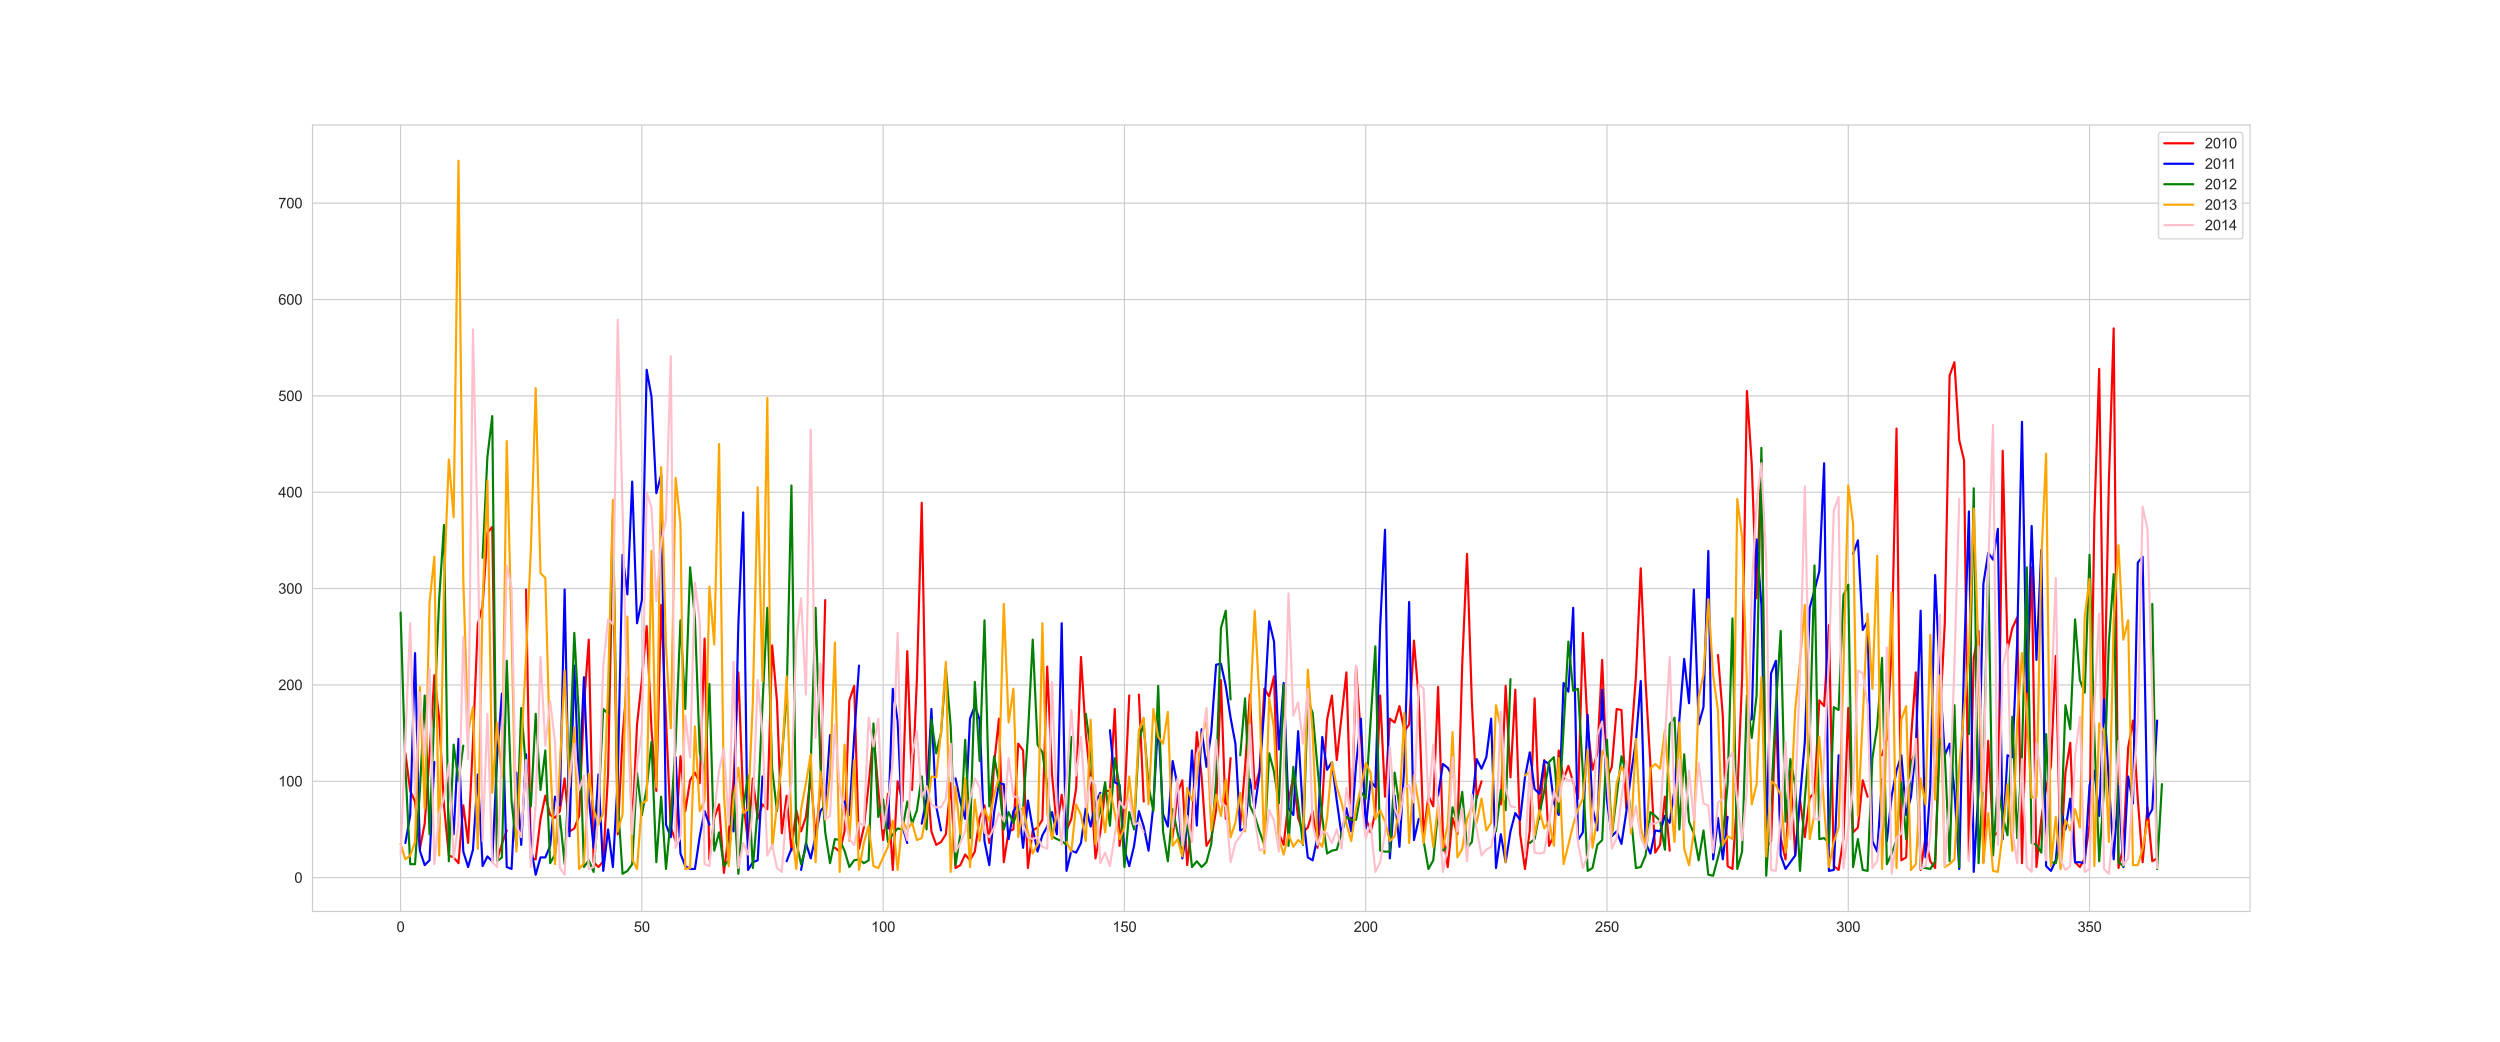 <?xml version="1.0" encoding="utf-8" standalone="no"?>
<!DOCTYPE svg PUBLIC "-//W3C//DTD SVG 1.1//EN"
        "http://www.w3.org/Graphics/SVG/1.1/DTD/svg11.dtd">
<svg xmlns:xlink="http://www.w3.org/1999/xlink" width="1728pt" height="720pt" viewBox="0 0 1728 720"
     xmlns="http://www.w3.org/2000/svg" version="1.1">
    <defs>
        <style type="text/css">*{stroke-linejoin: round; stroke-linecap: butt}</style>
    </defs>
    <g id="figure_1">
        <g id="patch_1">
            <path d="M 0 720
L 1728 720 
L 1728 0 
L 0 0 
z
" style="fill: #ffffff"/>
        </g>
        <g id="axes_1">
            <g id="patch_2">
                <path d="M 216 630
L 1555.2 630 
L 1555.2 86.4 
L 216 86.4 
z
" style="fill: #ffffff"/>
            </g>
            <g id="matplotlib.axis_1">
                <g id="xtick_1">
                    <g id="line2d_1">
                        <path d="M 276.873 630
L 276.873 86.4 
" clip-path="url(#p35952cda14)" style="fill: none; stroke: #cccccc; stroke-width: 0.8; stroke-linecap: round"/>
                    </g>
                    <g id="text_1">
                        <!-- 0 -->
                        <g style="fill: #262626" transform="translate(274.092 644.158)scale(0.1 -0.1)">
                            <defs>
                                <path id="ArialMT-30" d="M 266 2259
Q 266 3072 433 3567 
Q 600 4063 929 4331 
Q 1259 4600 1759 4600 
Q 2128 4600 2406 4451 
Q 2684 4303 2865 4023 
Q 3047 3744 3150 3342 
Q 3253 2941 3253 2259 
Q 3253 1453 3087 958 
Q 2922 463 2592 192 
Q 2263 -78 1759 -78 
Q 1097 -78 719 397 
Q 266 969 266 2259 
z
M 844 2259 
Q 844 1131 1108 757 
Q 1372 384 1759 384 
Q 2147 384 2411 759 
Q 2675 1134 2675 2259 
Q 2675 3391 2411 3762 
Q 2147 4134 1753 4134 
Q 1366 4134 1134 3806 
Q 844 3388 844 2259 
z
" transform="scale(0.016)"/>
                            </defs>
                            <use xlink:href="#ArialMT-30"/>
                        </g>
                    </g>
                </g>
                <g id="xtick_2">
                    <g id="line2d_2">
                        <path d="M 443.647 630
L 443.647 86.4 
" clip-path="url(#p35952cda14)" style="fill: none; stroke: #cccccc; stroke-width: 0.8; stroke-linecap: round"/>
                    </g>
                    <g id="text_2">
                        <!-- 50 -->
                        <g style="fill: #262626" transform="translate(438.086 644.158)scale(0.1 -0.1)">
                            <defs>
                                <path id="ArialMT-35" d="M 266 1200
L 856 1250 
Q 922 819 1161 601 
Q 1400 384 1738 384 
Q 2144 384 2425 690 
Q 2706 997 2706 1503 
Q 2706 1984 2436 2262 
Q 2166 2541 1728 2541 
Q 1456 2541 1237 2417 
Q 1019 2294 894 2097 
L 366 2166 
L 809 4519 
L 3088 4519 
L 3088 3981 
L 1259 3981 
L 1013 2750 
Q 1425 3038 1878 3038 
Q 2478 3038 2890 2622 
Q 3303 2206 3303 1553 
Q 3303 931 2941 478 
Q 2500 -78 1738 -78 
Q 1113 -78 717 272 
Q 322 622 266 1200 
z
" transform="scale(0.016)"/>
                            </defs>
                            <use xlink:href="#ArialMT-35"/>
                            <use xlink:href="#ArialMT-30" x="55.615"/>
                        </g>
                    </g>
                </g>
                <g id="xtick_3">
                    <g id="line2d_3">
                        <path d="M 610.422 630
L 610.422 86.4 
" clip-path="url(#p35952cda14)" style="fill: none; stroke: #cccccc; stroke-width: 0.8; stroke-linecap: round"/>
                    </g>
                    <g id="text_3">
                        <!-- 100 -->
                        <g style="fill: #262626" transform="translate(602.081 644.158)scale(0.1 -0.1)">
                            <defs>
                                <path id="ArialMT-31" d="M 2384 0
L 1822 0 
L 1822 3584 
Q 1619 3391 1289 3197 
Q 959 3003 697 2906 
L 697 3450 
Q 1169 3672 1522 3987 
Q 1875 4303 2022 4600 
L 2384 4600 
L 2384 0 
z
" transform="scale(0.016)"/>
                            </defs>
                            <use xlink:href="#ArialMT-31"/>
                            <use xlink:href="#ArialMT-30" x="55.615"/>
                            <use xlink:href="#ArialMT-30" x="111.23"/>
                        </g>
                    </g>
                </g>
                <g id="xtick_4">
                    <g id="line2d_4">
                        <path d="M 777.197 630
L 777.197 86.4 
" clip-path="url(#p35952cda14)" style="fill: none; stroke: #cccccc; stroke-width: 0.8; stroke-linecap: round"/>
                    </g>
                    <g id="text_4">
                        <!-- 150 -->
                        <g style="fill: #262626" transform="translate(768.855 644.158)scale(0.1 -0.1)">
                            <use xlink:href="#ArialMT-31"/>
                            <use xlink:href="#ArialMT-35" x="55.615"/>
                            <use xlink:href="#ArialMT-30" x="111.23"/>
                        </g>
                    </g>
                </g>
                <g id="xtick_5">
                    <g id="line2d_5">
                        <path d="M 943.971 630
L 943.971 86.4 
" clip-path="url(#p35952cda14)" style="fill: none; stroke: #cccccc; stroke-width: 0.8; stroke-linecap: round"/>
                    </g>
                    <g id="text_5">
                        <!-- 200 -->
                        <g style="fill: #262626" transform="translate(935.63 644.158)scale(0.1 -0.1)">
                            <defs>
                                <path id="ArialMT-32" d="M 3222 541
L 3222 0 
L 194 0 
Q 188 203 259 391 
Q 375 700 629 1000 
Q 884 1300 1366 1694 
Q 2113 2306 2375 2664 
Q 2638 3022 2638 3341 
Q 2638 3675 2398 3904 
Q 2159 4134 1775 4134 
Q 1369 4134 1125 3890 
Q 881 3647 878 3216 
L 300 3275 
Q 359 3922 746 4261 
Q 1134 4600 1788 4600 
Q 2447 4600 2831 4234 
Q 3216 3869 3216 3328 
Q 3216 3053 3103 2787 
Q 2991 2522 2730 2228 
Q 2469 1934 1863 1422 
Q 1356 997 1212 845 
Q 1069 694 975 541 
L 3222 541 
z
" transform="scale(0.016)"/>
                            </defs>
                            <use xlink:href="#ArialMT-32"/>
                            <use xlink:href="#ArialMT-30" x="55.615"/>
                            <use xlink:href="#ArialMT-30" x="111.23"/>
                        </g>
                    </g>
                </g>
                <g id="xtick_6">
                    <g id="line2d_6">
                        <path d="M 1110.746 630
L 1110.746 86.4 
" clip-path="url(#p35952cda14)" style="fill: none; stroke: #cccccc; stroke-width: 0.8; stroke-linecap: round"/>
                    </g>
                    <g id="text_6">
                        <!-- 250 -->
                        <g style="fill: #262626" transform="translate(1102.404 644.158)scale(0.1 -0.1)">
                            <use xlink:href="#ArialMT-32"/>
                            <use xlink:href="#ArialMT-35" x="55.615"/>
                            <use xlink:href="#ArialMT-30" x="111.23"/>
                        </g>
                    </g>
                </g>
                <g id="xtick_7">
                    <g id="line2d_7">
                        <path d="M 1277.52 630
L 1277.52 86.4 
" clip-path="url(#p35952cda14)" style="fill: none; stroke: #cccccc; stroke-width: 0.8; stroke-linecap: round"/>
                    </g>
                    <g id="text_7">
                        <!-- 300 -->
                        <g style="fill: #262626" transform="translate(1269.179 644.158)scale(0.1 -0.1)">
                            <defs>
                                <path id="ArialMT-33" d="M 269 1209
L 831 1284 
Q 928 806 1161 595 
Q 1394 384 1728 384 
Q 2125 384 2398 659 
Q 2672 934 2672 1341 
Q 2672 1728 2419 1979 
Q 2166 2231 1775 2231 
Q 1616 2231 1378 2169 
L 1441 2663 
Q 1497 2656 1531 2656 
Q 1891 2656 2178 2843 
Q 2466 3031 2466 3422 
Q 2466 3731 2256 3934 
Q 2047 4138 1716 4138 
Q 1388 4138 1169 3931 
Q 950 3725 888 3313 
L 325 3413 
Q 428 3978 793 4289 
Q 1159 4600 1703 4600 
Q 2078 4600 2393 4439 
Q 2709 4278 2876 4000 
Q 3044 3722 3044 3409 
Q 3044 3113 2884 2869 
Q 2725 2625 2413 2481 
Q 2819 2388 3044 2092 
Q 3269 1797 3269 1353 
Q 3269 753 2831 336 
Q 2394 -81 1725 -81 
Q 1122 -81 723 278 
Q 325 638 269 1209 
z
" transform="scale(0.016)"/>
                            </defs>
                            <use xlink:href="#ArialMT-33"/>
                            <use xlink:href="#ArialMT-30" x="55.615"/>
                            <use xlink:href="#ArialMT-30" x="111.23"/>
                        </g>
                    </g>
                </g>
                <g id="xtick_8">
                    <g id="line2d_8">
                        <path d="M 1444.295 630
L 1444.295 86.4 
" clip-path="url(#p35952cda14)" style="fill: none; stroke: #cccccc; stroke-width: 0.8; stroke-linecap: round"/>
                    </g>
                    <g id="text_8">
                        <!-- 350 -->
                        <g style="fill: #262626" transform="translate(1435.953 644.158)scale(0.1 -0.1)">
                            <use xlink:href="#ArialMT-33"/>
                            <use xlink:href="#ArialMT-35" x="55.615"/>
                            <use xlink:href="#ArialMT-30" x="111.23"/>
                        </g>
                    </g>
                </g>
            </g>
            <g id="matplotlib.axis_2">
                <g id="ytick_1">
                    <g id="line2d_9">
                        <path d="M 216 606.623
L 1555.2 606.623 
" clip-path="url(#p35952cda14)" style="fill: none; stroke: #cccccc; stroke-width: 0.8; stroke-linecap: round"/>
                    </g>
                    <g id="text_9">
                        <!-- 0 -->
                        <g style="fill: #262626" transform="translate(203.439 610.202)scale(0.1 -0.1)">
                            <use xlink:href="#ArialMT-30"/>
                        </g>
                    </g>
                </g>
                <g id="ytick_2">
                    <g id="line2d_10">
                        <path d="M 216 540.022
L 1555.2 540.022 
" clip-path="url(#p35952cda14)" style="fill: none; stroke: #cccccc; stroke-width: 0.8; stroke-linecap: round"/>
                    </g>
                    <g id="text_10">
                        <!-- 100 -->
                        <g style="fill: #262626" transform="translate(192.317 543.601)scale(0.1 -0.1)">
                            <use xlink:href="#ArialMT-31"/>
                            <use xlink:href="#ArialMT-30" x="55.615"/>
                            <use xlink:href="#ArialMT-30" x="111.23"/>
                        </g>
                    </g>
                </g>
                <g id="ytick_3">
                    <g id="line2d_11">
                        <path d="M 216 473.42
L 1555.2 473.42 
" clip-path="url(#p35952cda14)" style="fill: none; stroke: #cccccc; stroke-width: 0.8; stroke-linecap: round"/>
                    </g>
                    <g id="text_11">
                        <!-- 200 -->
                        <g style="fill: #262626" transform="translate(192.317 476.999)scale(0.1 -0.1)">
                            <use xlink:href="#ArialMT-32"/>
                            <use xlink:href="#ArialMT-30" x="55.615"/>
                            <use xlink:href="#ArialMT-30" x="111.23"/>
                        </g>
                    </g>
                </g>
                <g id="ytick_4">
                    <g id="line2d_12">
                        <path d="M 216 406.819
L 1555.2 406.819 
" clip-path="url(#p35952cda14)" style="fill: none; stroke: #cccccc; stroke-width: 0.8; stroke-linecap: round"/>
                    </g>
                    <g id="text_12">
                        <!-- 300 -->
                        <g style="fill: #262626" transform="translate(192.317 410.398)scale(0.1 -0.1)">
                            <use xlink:href="#ArialMT-33"/>
                            <use xlink:href="#ArialMT-30" x="55.615"/>
                            <use xlink:href="#ArialMT-30" x="111.23"/>
                        </g>
                    </g>
                </g>
                <g id="ytick_5">
                    <g id="line2d_13">
                        <path d="M 216 340.218
L 1555.2 340.218 
" clip-path="url(#p35952cda14)" style="fill: none; stroke: #cccccc; stroke-width: 0.8; stroke-linecap: round"/>
                    </g>
                    <g id="text_13">
                        <!-- 400 -->
                        <g style="fill: #262626" transform="translate(192.317 343.797)scale(0.1 -0.1)">
                            <defs>
                                <path id="ArialMT-34" d="M 2069 0
L 2069 1097 
L 81 1097 
L 81 1613 
L 2172 4581 
L 2631 4581 
L 2631 1613 
L 3250 1613 
L 3250 1097 
L 2631 1097 
L 2631 0 
L 2069 0 
z
M 2069 1613 
L 2069 3678 
L 634 1613 
L 2069 1613 
z
" transform="scale(0.016)"/>
                            </defs>
                            <use xlink:href="#ArialMT-34"/>
                            <use xlink:href="#ArialMT-30" x="55.615"/>
                            <use xlink:href="#ArialMT-30" x="111.23"/>
                        </g>
                    </g>
                </g>
                <g id="ytick_6">
                    <g id="line2d_14">
                        <path d="M 216 273.616
L 1555.2 273.616 
" clip-path="url(#p35952cda14)" style="fill: none; stroke: #cccccc; stroke-width: 0.8; stroke-linecap: round"/>
                    </g>
                    <g id="text_14">
                        <!-- 500 -->
                        <g style="fill: #262626" transform="translate(192.317 277.195)scale(0.1 -0.1)">
                            <use xlink:href="#ArialMT-35"/>
                            <use xlink:href="#ArialMT-30" x="55.615"/>
                            <use xlink:href="#ArialMT-30" x="111.23"/>
                        </g>
                    </g>
                </g>
                <g id="ytick_7">
                    <g id="line2d_15">
                        <path d="M 216 207.015
L 1555.2 207.015 
" clip-path="url(#p35952cda14)" style="fill: none; stroke: #cccccc; stroke-width: 0.8; stroke-linecap: round"/>
                    </g>
                    <g id="text_15">
                        <!-- 600 -->
                        <g style="fill: #262626" transform="translate(192.317 210.594)scale(0.1 -0.1)">
                            <defs>
                                <path id="ArialMT-36" d="M 3184 3459
L 2625 3416 
Q 2550 3747 2413 3897 
Q 2184 4138 1850 4138 
Q 1581 4138 1378 3988 
Q 1113 3794 959 3422 
Q 806 3050 800 2363 
Q 1003 2672 1297 2822 
Q 1591 2972 1913 2972 
Q 2475 2972 2870 2558 
Q 3266 2144 3266 1488 
Q 3266 1056 3080 686 
Q 2894 316 2569 119 
Q 2244 -78 1831 -78 
Q 1128 -78 684 439 
Q 241 956 241 2144 
Q 241 3472 731 4075 
Q 1159 4600 1884 4600 
Q 2425 4600 2770 4297 
Q 3116 3994 3184 3459 
z
M 888 1484 
Q 888 1194 1011 928 
Q 1134 663 1356 523 
Q 1578 384 1822 384 
Q 2178 384 2434 671 
Q 2691 959 2691 1453 
Q 2691 1928 2437 2201 
Q 2184 2475 1800 2475 
Q 1419 2475 1153 2201 
Q 888 1928 888 1484 
z
" transform="scale(0.016)"/>
                            </defs>
                            <use xlink:href="#ArialMT-36"/>
                            <use xlink:href="#ArialMT-30" x="55.615"/>
                            <use xlink:href="#ArialMT-30" x="111.23"/>
                        </g>
                    </g>
                </g>
                <g id="ytick_8">
                    <g id="line2d_16">
                        <path d="M 216 140.414
L 1555.2 140.414 
" clip-path="url(#p35952cda14)" style="fill: none; stroke: #cccccc; stroke-width: 0.8; stroke-linecap: round"/>
                    </g>
                    <g id="text_16">
                        <!-- 700 -->
                        <g style="fill: #262626" transform="translate(192.317 143.993)scale(0.1 -0.1)">
                            <defs>
                                <path id="ArialMT-37" d="M 303 3981
L 303 4522 
L 3269 4522 
L 3269 4084 
Q 2831 3619 2401 2847 
Q 1972 2075 1738 1259 
Q 1569 684 1522 0 
L 944 0 
Q 953 541 1156 1306 
Q 1359 2072 1739 2783 
Q 2119 3494 2547 3981 
L 303 3981 
z
" transform="scale(0.016)"/>
                            </defs>
                            <use xlink:href="#ArialMT-37"/>
                            <use xlink:href="#ArialMT-30" x="55.615"/>
                            <use xlink:href="#ArialMT-30" x="111.23"/>
                        </g>
                    </g>
                </g>
            </g>
            <g id="line2d_17">
                <path d="M 280.208 520.707
L 283.544 546.682 
L 286.879 554.008 
L 290.215 586.643 
L 293.55 569.326 
L 296.886 522.039 
L 300.221 466.76 
L 303.557 496.731 
L 306.892 556.672 
L 310.228 591.305 
L 313.563 592.637 
L 316.899 596.633 
L 320.234 556.672 
L 323.57 582.646 
L 326.905 512.715 
L 330.241 431.461 
L 333.576 418.807 
L 336.912 368.19 
L 340.247 364.194 
L 343.583 594.635 
L 346.918 583.312 
L 350.254 573.988 
M 363.596 407.485 
L 366.931 593.303 
L 370.267 593.969 
L 373.602 565.996 
L 376.937 550.012 
L 380.273 563.332 
L 383.608 565.33 
L 386.944 560.668 
L 390.279 538.024 
L 393.615 574.654 
L 396.95 572.656 
L 400.286 563.998 
L 403.621 488.073 
L 406.957 442.118 
L 410.292 595.967 
L 413.628 599.297 
L 416.963 595.301 
L 420.299 534.694 
L 423.634 372.852 
L 426.97 576.652 
L 430.305 509.385 
L 433.641 468.758 
L 436.976 573.322 
L 440.312 500.727 
L 443.647 470.09 
L 446.983 432.793 
L 450.318 504.057 
L 453.654 546.682 
L 456.989 418.141 
L 460.325 497.397 
L 463.66 571.99 
L 466.996 581.314 
L 470.331 522.705 
L 473.667 560.668 
L 477.002 539.356 
L 480.338 534.027 
L 483.673 541.354 
L 487.009 441.452 
L 490.344 593.969 
L 493.68 565.33 
L 497.015 556.006 
L 500.351 603.293 
L 503.686 575.986 
L 507.022 539.356 
L 510.357 464.762 
L 513.693 554.008 
L 517.028 581.98 
L 520.364 538.024 
L 523.699 565.996 
L 527.035 556.006 
L 530.37 559.336 
L 533.706 446.114 
L 537.041 484.743 
L 540.377 575.986 
L 543.712 550.012 
L 547.048 587.975 
L 550.383 560.002 
L 553.719 574.654 
L 557.054 564.664 
L 560.39 536.026 
L 563.725 579.316 
L 567.061 545.35 
L 570.396 414.811 
M 577.067 585.977 
L 580.402 588.641 
L 583.738 574.654 
L 587.073 484.077 
L 590.409 474.086 
L 593.744 586.643 
L 597.08 571.99 
L 600.415 542.02 
L 603.751 506.721 
L 607.086 546.016 
L 610.422 580.648 
L 613.757 548.68 
L 617.093 601.295 
L 620.428 540.022 
L 623.764 554.008 
L 627.099 450.11 
L 630.435 546.016 
L 633.77 469.424 
L 637.106 347.544 
L 640.441 533.361 
L 643.777 574.654 
L 647.112 583.978 
L 650.448 581.98 
L 653.783 576.652 
L 657.119 541.354 
L 660.454 599.963 
L 663.79 597.965 
L 667.125 590.639 
L 670.461 594.635 
L 673.796 588.641 
L 677.132 565.33 
L 680.467 556.672 
L 683.803 582.646 
L 687.138 528.033 
L 690.474 496.731 
L 693.809 595.967 
L 697.145 574.654 
L 700.48 573.322 
L 703.816 514.047 
L 707.151 518.709 
L 710.487 599.963 
L 713.822 573.988 
L 717.158 571.99 
L 720.493 566.662 
L 723.829 460.766 
L 727.164 535.36 
L 730.5 572.656 
L 733.835 549.346 
L 737.171 573.988 
L 740.506 565.996 
L 743.842 544.684 
L 747.177 454.106 
L 750.513 507.387 
L 753.848 540.022 
L 757.184 593.303 
L 760.519 575.32 
L 763.855 546.682 
L 767.19 546.682 
L 770.526 490.071 
L 773.861 584.644 
L 777.197 555.34 
L 780.532 480.746 
M 787.203 480.08 
L 790.538 554.008 
M 810.551 578.65 
L 813.887 548.014 
L 817.222 539.356 
L 820.558 597.965 
L 823.893 568.66 
L 827.229 506.055 
L 830.564 536.692 
L 833.9 584.644 
L 837.235 579.316 
L 840.571 560.002 
L 843.906 470.09 
L 847.242 565.996 
L 850.577 524.037 
M 857.248 570.658 
L 860.584 530.697 
L 863.919 480.08 
L 867.255 545.35 
L 870.59 532.695 
L 873.926 476.084 
L 877.261 481.412 
L 880.597 467.426 
L 883.932 575.986 
L 887.268 583.978 
L 890.603 554.008 
L 893.939 536.692 
L 897.274 565.33 
L 900.61 575.32 
L 903.945 571.99 
L 907.281 560.668 
L 910.616 585.977 
L 913.952 555.34 
L 917.287 497.397 
L 920.623 480.746 
L 923.958 525.369 
L 930.629 464.762 
L 933.965 573.322 
L 937.3 460.766 
L 940.636 508.719 
L 943.971 564.664 
L 947.307 575.32 
L 950.642 562 
L 953.978 480.746 
L 957.313 550.678 
L 960.649 496.731 
L 963.984 499.395 
L 967.32 488.073 
L 970.655 505.389 
L 973.991 500.727 
L 977.326 442.784 
L 980.662 483.41 
L 983.997 577.318 
L 987.333 550.012 
L 990.668 557.338 
L 994.003 474.752 
L 997.339 576.652 
L 1000.674 599.297 
L 1004.01 565.33 
L 1007.345 576.652 
L 1010.681 459.434 
L 1014.016 382.842 
L 1017.352 485.409 
L 1020.687 551.344 
L 1024.023 540.022 
M 1037.365 556.006 
L 1040.7 474.086 
L 1044.036 537.358 
L 1047.371 476.75 
L 1050.707 576.652 
L 1054.042 600.629 
L 1057.378 573.988 
L 1060.713 482.744 
L 1064.049 565.996 
L 1067.384 525.369 
L 1070.72 584.644 
L 1074.055 577.318 
L 1077.391 518.709 
L 1080.726 538.69 
L 1084.062 529.365 
L 1090.733 552.01 
L 1094.068 437.456 
L 1097.404 503.391 
L 1100.739 532.029 
L 1104.075 520.707 
L 1107.41 456.104 
L 1110.746 538.024 
L 1114.081 530.031 
L 1117.417 490.071 
L 1120.752 490.737 
L 1124.088 558.67 
L 1127.423 512.049 
L 1130.759 467.426 
L 1134.094 392.833 
L 1137.43 471.422 
L 1140.765 528.699 
L 1144.101 589.307 
L 1147.436 583.978 
L 1150.772 550.678 
L 1154.107 587.975 
M 1187.462 452.774 
L 1190.798 494.733 
L 1194.133 598.631 
L 1197.468 600.629 
L 1200.804 550.012 
L 1204.139 469.424 
L 1207.475 270.286 
L 1210.81 320.903 
L 1214.146 413.479 
L 1217.481 317.573 
L 1220.817 585.311 
L 1224.152 581.98 
L 1227.488 494.733 
L 1230.823 579.316 
L 1234.159 593.969 
L 1237.494 532.695 
L 1240.83 591.305 
L 1244.165 552.676 
L 1247.501 578.65 
L 1250.836 551.344 
L 1254.172 548.014 
L 1257.507 484.077 
L 1260.843 488.073 
L 1264.178 432.127 
L 1267.514 598.631 
L 1270.849 601.295 
L 1274.185 579.316 
L 1277.52 489.405 
L 1280.856 575.32 
L 1284.191 571.99 
L 1287.527 539.356 
L 1290.862 550.678 
M 1300.869 522.039 
L 1304.204 510.717 
L 1307.54 448.112 
L 1310.875 296.261 
L 1314.211 594.635 
L 1317.546 592.637 
L 1320.882 510.717 
L 1324.217 464.762 
L 1327.553 601.295 
L 1330.888 578.65 
L 1334.224 595.301 
L 1337.559 599.963 
L 1340.895 496.065 
L 1344.23 430.795 
L 1347.566 259.63 
L 1350.901 250.306 
L 1354.237 304.253 
L 1357.572 318.239 
L 1360.908 593.969 
L 1364.243 454.772 
L 1367.579 436.124 
L 1370.914 595.967 
L 1374.25 512.049 
L 1377.585 577.984 
L 1380.921 575.32 
L 1384.256 311.579 
L 1387.592 449.444 
L 1390.927 434.126 
L 1394.263 426.799 
L 1397.598 596.633 
L 1400.933 478.082 
L 1404.269 392.167 
L 1407.604 599.297 
L 1410.94 565.996 
L 1414.275 544.684 
L 1417.611 529.365 
L 1420.946 453.44 
L 1424.282 595.301 
L 1427.617 534.027 
L 1430.953 513.381 
L 1434.288 595.967 
L 1437.624 599.297 
L 1440.959 593.303 
L 1444.295 569.992 
L 1447.63 357.534 
L 1450.966 254.968 
L 1454.301 499.395 
L 1457.637 333.558 
L 1460.972 226.995 
L 1464.308 599.963 
L 1467.643 585.311 
L 1470.979 516.711 
L 1474.314 498.063 
L 1477.65 552.676 
L 1480.985 595.967 
L 1484.321 558.004 
L 1487.656 595.301 
L 1490.992 593.303 
L 1490.992 593.303 
" clip-path="url(#p35952cda14)" style="fill: none; stroke: #ff0000; stroke-width: 1.5; stroke-linecap: round"/>
            </g>
            <g id="line2d_18">
                <path d="M 280.208 582.646
L 283.544 563.332 
L 286.879 451.442 
L 290.215 587.975 
L 293.55 597.965 
L 296.886 594.635 
L 300.221 526.701 
M 310.228 536.692 
L 313.563 576.652 
L 316.899 510.717 
L 320.234 588.641 
L 323.57 599.297 
L 326.905 587.309 
L 330.241 535.36 
L 333.576 598.631 
L 336.912 591.971 
L 340.247 595.301 
L 343.583 524.037 
L 346.918 479.414 
L 350.254 599.297 
L 353.589 600.629 
L 356.925 534.027 
L 360.26 583.978 
L 363.596 521.373 
L 366.931 585.311 
L 370.267 604.625 
L 373.602 592.637 
L 376.937 592.637 
L 380.273 584.644 
L 383.608 550.678 
L 386.944 556.672 
L 390.279 407.485 
L 393.615 577.984 
L 396.95 460.1 
L 400.286 544.684 
L 403.621 468.092 
L 406.957 550.678 
L 410.292 585.977 
L 413.628 535.36 
L 416.963 601.961 
L 420.299 573.322 
L 423.634 599.297 
L 426.97 538.69 
L 430.305 383.509 
L 433.641 410.815 
L 436.976 332.891 
L 440.312 430.795 
L 443.647 414.811 
L 446.983 255.634 
L 450.318 274.282 
L 453.654 340.884 
L 456.989 328.229 
L 460.325 569.992 
L 463.66 578.65 
L 466.996 523.371 
L 470.331 589.973 
L 473.667 598.631 
L 477.002 600.629 
L 480.338 600.629 
L 483.673 577.984 
L 487.009 560.668 
L 490.344 569.992 
M 503.686 562.666 
L 507.022 574.654 
L 510.357 431.461 
L 513.693 354.204 
L 517.028 601.295 
L 520.364 595.967 
L 523.699 594.635 
L 527.035 536.692 
M 543.712 595.301 
L 547.048 586.643 
M 553.719 601.295 
L 557.054 582.646 
L 560.39 593.303 
L 563.725 577.984 
L 567.061 560.668 
L 570.396 556.672 
L 573.732 508.053 
M 583.738 554.008 
L 587.073 563.332 
L 590.409 509.385 
L 593.744 460.1 
M 613.757 572.656 
L 617.093 476.084 
L 620.428 498.063 
L 623.764 571.324 
L 627.099 582.646 
M 637.106 569.326 
L 640.441 552.01 
L 643.777 490.071 
L 647.112 557.338 
L 650.448 573.988 
M 660.454 538.024 
L 663.79 554.008 
L 667.125 565.996 
L 670.461 496.731 
L 673.796 488.073 
L 677.132 497.397 
L 680.467 581.314 
L 683.803 597.965 
L 687.138 561.334 
L 690.474 541.354 
L 693.809 542.02 
L 697.145 579.982 
L 700.48 560.668 
L 703.816 556.006 
L 707.151 585.977 
L 710.487 553.342 
L 713.822 572.656 
L 717.158 588.641 
L 720.493 577.318 
L 723.829 571.324 
L 727.164 561.334 
L 730.5 576.652 
L 733.835 430.795 
L 737.171 601.961 
L 740.506 587.975 
L 743.842 589.307 
L 747.177 582.646 
L 750.513 558.004 
L 753.848 571.324 
L 757.184 554.674 
L 760.519 548.014 
M 767.19 504.723 
L 770.526 540.688 
L 773.861 542.686 
L 777.197 587.309 
L 780.532 598.631 
L 783.867 584.644 
L 787.203 560.668 
L 790.538 571.324 
L 793.874 587.975 
L 797.209 556.672 
L 800.545 498.063 
L 803.88 562.666 
L 807.216 571.324 
L 810.551 526.035 
L 813.887 542.686 
L 817.222 593.303 
L 820.558 571.99 
L 823.893 518.709 
L 827.229 570.658 
L 830.564 504.057 
L 833.9 530.031 
L 837.235 506.055 
L 840.571 459.434 
L 843.906 458.768 
L 847.242 474.086 
L 850.577 496.065 
L 853.913 514.047 
L 857.248 573.988 
L 860.584 572.656 
L 863.919 538.69 
L 867.255 558.67 
L 870.59 534.694 
L 873.926 488.739 
L 877.261 429.463 
L 880.597 443.45 
L 883.932 518.043 
L 887.268 472.088 
L 890.603 558.67 
L 893.939 563.332 
L 897.274 505.389 
L 900.61 562.666 
L 903.945 592.637 
L 907.281 594.635 
L 910.616 578.65 
L 913.952 509.385 
L 917.287 532.029 
L 920.623 526.701 
L 923.958 553.342 
L 927.294 577.318 
L 930.629 558.67 
L 933.965 574.654 
L 937.3 528.699 
L 940.636 496.731 
L 943.971 572.656 
L 947.307 540.022 
L 950.642 544.018 
L 953.978 432.793 
L 957.313 366.192 
L 960.649 593.303 
L 963.984 550.012 
L 967.32 585.311 
L 970.655 529.365 
L 973.991 416.143 
L 977.326 580.648 
L 980.662 565.996 
M 994.003 550.012 
L 997.339 528.033 
L 1000.674 530.697 
L 1004.01 536.692 
M 1017.352 557.338 
L 1020.687 524.703 
L 1024.023 531.363 
L 1027.358 523.371 
L 1030.694 496.731 
L 1034.029 599.963 
L 1037.365 576.652 
L 1040.7 595.967 
L 1044.036 574.654 
L 1047.371 562 
L 1050.707 566.662 
L 1054.042 537.358 
L 1057.378 520.041 
L 1060.713 545.35 
L 1064.049 548.68 
L 1067.384 526.035 
L 1070.72 528.033 
L 1074.055 554.674 
L 1077.391 563.332 
L 1080.726 472.088 
L 1084.062 478.082 
L 1087.397 420.139 
L 1090.733 580.648 
L 1094.068 575.32 
L 1097.404 494.067 
L 1100.739 558.004 
L 1104.075 573.988 
L 1107.41 476.75 
L 1110.746 553.342 
L 1114.081 577.984 
L 1117.417 574.654 
L 1120.752 583.312 
L 1124.088 561.334 
L 1127.423 534.694 
L 1130.759 512.049 
L 1134.094 470.756 
L 1137.43 582.646 
L 1140.765 589.973 
L 1144.101 573.988 
L 1147.436 574.654 
L 1150.772 563.998 
L 1154.107 568.66 
L 1157.443 545.35 
L 1160.778 497.397 
L 1164.114 455.438 
L 1167.449 486.075 
L 1170.785 407.485 
L 1174.12 500.727 
L 1177.456 488.739 
L 1180.791 380.844 
L 1184.127 593.969 
L 1187.462 565.33 
L 1190.798 593.969 
L 1194.133 564.664 
M 1210.81 497.397 
L 1214.146 372.852 
L 1217.481 418.141 
L 1220.817 578.65 
L 1224.152 465.428 
L 1227.488 456.77 
L 1230.823 591.305 
L 1234.159 600.629 
L 1240.83 591.305 
L 1247.501 512.715 
L 1250.836 420.139 
L 1254.172 408.151 
L 1257.507 394.831 
L 1260.843 320.237 
L 1264.178 601.961 
L 1267.514 601.295 
L 1270.849 522.039 
M 1280.856 382.842 
L 1284.191 373.518 
L 1287.527 435.458 
L 1290.862 429.463 
L 1294.198 581.314 
L 1297.533 588.641 
L 1300.869 538.69 
L 1304.204 581.314 
L 1307.54 550.012 
L 1310.875 532.695 
L 1314.211 522.039 
L 1317.546 563.332 
L 1320.882 550.678 
L 1324.217 516.711 
L 1327.553 422.137 
L 1330.888 592.637 
L 1334.224 544.684 
L 1337.559 397.495 
L 1340.895 469.424 
L 1344.23 522.039 
L 1347.566 514.047 
L 1350.901 546.682 
L 1354.237 600.629 
L 1357.572 456.104 
L 1360.908 353.538 
L 1364.243 602.627 
L 1367.579 546.016 
L 1370.914 403.489 
L 1374.25 382.176 
L 1377.585 386.839 
L 1380.921 365.526 
L 1384.256 579.982 
L 1387.592 522.039 
L 1390.927 523.371 
L 1394.263 444.782 
L 1397.598 291.599 
L 1400.933 478.082 
L 1404.269 363.528 
L 1407.604 456.104 
L 1410.94 380.178 
L 1414.275 598.631 
L 1417.611 601.961 
L 1420.946 594.635 
L 1424.282 558.004 
L 1427.617 573.322 
L 1430.953 552.01 
L 1434.288 595.967 
L 1437.624 595.967 
L 1440.959 596.633 
L 1444.295 542.686 
L 1447.63 532.695 
L 1450.966 563.998 
L 1454.301 483.41 
L 1457.637 540.022 
L 1460.972 593.969 
L 1464.308 543.352 
L 1467.643 599.297 
L 1470.979 536.692 
L 1474.314 555.34 
L 1477.65 388.837 
L 1480.985 384.841 
L 1484.321 565.33 
L 1487.656 559.336 
L 1490.992 498.063 
L 1490.992 498.063 
" clip-path="url(#p35952cda14)" style="fill: none; stroke: #0000ff; stroke-width: 1.5; stroke-linecap: round"/>
            </g>
            <g id="line2d_19">
                <path d="M 276.873 423.469
L 280.208 530.697 
L 283.544 597.299 
L 286.879 597.299 
L 290.215 546.682 
L 293.55 480.746 
L 296.886 576.652 
L 300.221 492.735 
L 303.557 414.145 
L 306.892 362.862 
L 310.228 595.301 
L 313.563 514.713 
L 316.899 540.022 
L 320.234 515.379 
M 333.576 385.507 
L 336.912 315.575 
L 340.247 287.603 
L 343.583 595.301 
L 346.918 592.637 
L 350.254 456.77 
L 353.589 554.008 
L 356.925 584.644 
L 360.26 489.405 
L 363.596 531.363 
L 366.931 557.338 
L 370.267 493.401 
L 373.602 546.016 
L 376.937 518.709 
L 380.273 596.633 
L 383.608 590.639 
L 386.944 563.998 
L 390.279 597.299 
L 393.615 528.033 
L 396.95 437.456 
L 400.286 498.063 
L 403.621 599.297 
L 406.957 594.635 
L 410.292 602.627 
L 413.628 557.338 
L 416.963 490.071 
L 420.299 493.401 
L 423.634 356.202 
L 426.97 553.342 
L 430.305 603.959 
L 433.641 601.961 
L 436.976 597.299 
L 440.312 534.027 
L 443.647 563.332 
L 446.983 544.684 
L 450.318 512.715 
L 453.654 595.967 
L 456.989 550.678 
L 460.325 600.629 
L 463.66 565.33 
L 466.996 514.047 
L 470.331 428.797 
L 473.667 490.071 
L 477.002 392.167 
L 480.338 427.465 
L 483.673 520.041 
L 487.009 534.694 
L 490.344 472.754 
L 493.68 587.975 
L 497.015 575.32 
L 500.351 598.631 
L 503.686 594.635 
L 507.022 547.348 
L 510.357 603.959 
L 513.693 558.67 
L 517.028 536.026 
L 520.364 599.963 
L 523.699 559.336 
L 527.035 486.741 
L 530.37 420.139 
L 533.706 531.363 
L 537.041 560.668 
L 540.377 523.371 
L 543.712 482.078 
L 547.048 335.556 
L 550.383 581.98 
L 553.719 597.299 
L 557.054 585.977 
L 560.39 528.033 
L 563.725 420.139 
L 567.061 528.699 
L 570.396 575.32 
L 573.732 596.633 
L 577.067 579.982 
L 580.402 580.648 
L 583.738 587.975 
L 587.073 599.297 
L 590.409 594.635 
L 593.744 593.969 
L 597.08 596.633 
L 600.415 594.635 
L 603.751 500.061 
L 607.086 564.664 
L 610.422 552.676 
L 613.757 581.98 
L 617.093 576.652 
L 620.428 572.656 
L 623.764 573.322 
L 627.099 554.008 
L 630.435 569.326 
L 633.77 560.002 
L 637.106 536.692 
L 640.441 573.322 
L 643.777 497.397 
L 647.112 520.707 
L 650.448 506.721 
L 653.783 462.098 
L 657.119 502.059 
L 660.454 597.965 
L 663.79 576.652 
L 667.125 511.383 
L 670.461 579.316 
L 673.796 471.422 
L 677.132 526.035 
L 680.467 428.797 
L 683.803 557.338 
L 687.138 522.705 
L 690.474 540.688 
L 693.809 573.322 
L 697.145 561.334 
L 700.48 568.66 
L 703.816 559.336 
L 707.151 559.336 
L 710.487 508.053 
L 713.822 442.118 
L 717.158 514.713 
L 720.493 520.041 
L 723.829 542.686 
L 727.164 577.984 
L 730.5 579.982 
L 733.835 581.314 
L 737.171 583.978 
L 740.506 509.385 
M 750.513 493.401 
L 753.848 518.709 
L 757.184 572.656 
L 760.519 560.668 
L 763.855 540.688 
L 767.19 570.658 
L 770.526 524.037 
L 773.861 544.018 
L 777.197 599.297 
L 780.532 561.334 
L 783.867 573.322 
L 787.203 511.383 
L 790.538 500.727 
L 793.874 543.352 
L 797.209 560.668 
L 800.545 474.086 
L 803.88 574.654 
L 807.216 595.301 
L 810.551 559.336 
L 813.887 575.32 
L 817.222 589.307 
L 820.558 566.662 
L 823.893 599.297 
L 827.229 595.301 
L 830.564 599.297 
L 833.9 595.967 
L 837.235 583.312 
L 840.571 539.356 
L 843.906 434.126 
L 847.242 422.137 
L 850.577 483.41 
M 857.248 522.039 
L 860.584 482.744 
L 863.919 556.672 
L 867.255 563.998 
L 870.59 574.654 
L 873.926 583.978 
L 877.261 520.707 
L 880.597 533.361 
L 883.932 555.34 
L 887.268 473.42 
L 890.603 584.644 
L 893.939 530.031 
L 897.274 555.34 
L 900.61 583.978 
L 903.945 484.077 
L 907.281 492.735 
L 910.616 530.031 
L 913.952 565.33 
L 917.287 589.973 
L 920.623 587.975 
L 923.958 587.309 
L 930.629 564.664 
L 933.965 566.662 
L 937.3 566.662 
L 940.636 547.348 
L 943.971 552.01 
L 950.642 446.78 
L 953.978 587.975 
L 957.313 588.641 
L 960.649 588.641 
L 963.984 534.027 
L 967.32 558.004 
M 983.997 581.314 
L 987.333 600.629 
L 990.668 594.635 
L 994.003 560.668 
L 997.339 587.975 
L 1000.674 585.311 
L 1004.01 558.004 
L 1007.345 568.66 
L 1010.681 547.348 
L 1014.016 585.977 
L 1017.352 581.98 
L 1020.687 550.012 
M 1034.029 574.654 
L 1037.365 546.016 
L 1040.7 560.002 
L 1044.036 469.424 
M 1057.378 582.646 
L 1060.713 579.982 
L 1064.049 562.666 
L 1067.384 546.682 
L 1070.72 526.701 
L 1074.055 523.371 
L 1077.391 561.334 
L 1080.726 504.057 
L 1084.062 443.45 
L 1087.397 477.416 
L 1090.733 476.084 
L 1094.068 534.027 
L 1097.404 601.961 
L 1100.739 599.963 
L 1104.075 583.978 
L 1107.41 580.648 
L 1110.746 511.383 
L 1114.081 577.318 
L 1117.417 550.678 
L 1120.752 522.705 
L 1124.088 534.694 
L 1127.423 565.33 
L 1130.759 599.963 
L 1134.094 599.297 
L 1137.43 591.305 
L 1140.765 561.334 
L 1144.101 563.998 
L 1147.436 567.328 
L 1150.772 587.309 
L 1154.107 500.727 
L 1157.443 496.065 
L 1160.778 573.322 
L 1164.114 521.373 
L 1167.449 567.994 
L 1170.785 575.986 
L 1174.12 594.635 
L 1177.456 573.988 
L 1180.791 604.625 
L 1184.127 605.291 
L 1187.462 592.637 
L 1190.798 579.316 
L 1194.133 542.02 
L 1197.468 427.465 
L 1200.804 600.629 
L 1204.139 588.641 
L 1207.475 480.746 
L 1210.81 510.051 
L 1214.146 480.746 
L 1217.481 309.581 
L 1220.817 605.291 
L 1224.152 553.342 
L 1227.488 488.739 
L 1230.823 436.124 
L 1234.159 567.994 
L 1237.494 524.703 
L 1240.83 542.686 
L 1244.165 601.961 
L 1247.501 552.01 
L 1250.836 512.049 
L 1254.172 390.835 
L 1257.507 579.982 
L 1260.843 579.316 
L 1264.178 582.646 
L 1267.514 488.739 
L 1270.849 490.737 
L 1274.185 411.481 
L 1277.52 404.155 
L 1280.856 599.297 
L 1284.191 579.982 
L 1287.527 601.295 
L 1290.862 601.961 
L 1294.198 524.037 
L 1297.533 502.059 
L 1300.869 454.772 
L 1304.204 597.299 
L 1307.54 589.973 
L 1310.875 580.648 
L 1314.211 540.688 
L 1317.546 579.982 
L 1320.882 527.367 
L 1324.217 518.709 
L 1327.553 599.963 
L 1330.888 599.963 
L 1334.224 600.629 
L 1337.559 595.301 
L 1340.895 510.717 
L 1344.23 520.707 
L 1347.566 595.301 
L 1350.901 487.407 
L 1354.237 599.297 
M 1360.908 507.387 
L 1364.243 337.554 
L 1367.579 596.633 
L 1370.914 536.026 
L 1374.25 389.503 
L 1377.585 591.305 
L 1380.921 541.354 
L 1384.256 564.664 
L 1387.592 577.318 
L 1390.927 495.399 
L 1394.263 579.316 
L 1397.598 521.373 
L 1400.933 392.167 
L 1404.269 582.646 
L 1407.604 583.978 
L 1410.94 589.307 
L 1414.275 507.387 
L 1417.611 595.967 
L 1420.946 596.633 
L 1424.282 581.98 
L 1427.617 487.407 
L 1430.953 504.057 
L 1434.288 428.131 
L 1437.624 470.09 
L 1440.959 478.748 
L 1444.295 383.509 
L 1447.63 508.719 
L 1450.966 595.301 
L 1454.301 544.684 
L 1457.637 444.116 
L 1460.972 396.829 
L 1464.308 595.967 
L 1467.643 598.631 
M 1487.656 417.475 
L 1490.992 600.629 
L 1494.327 542.02 
L 1494.327 542.02 
" clip-path="url(#p35952cda14)" style="fill: none; stroke: #008000; stroke-width: 1.5; stroke-linecap: round"/>
            </g>
            <g id="line2d_20">
                <path d="M 276.873 583.312
L 280.208 593.969 
L 283.544 591.305 
L 286.879 581.98 
L 290.215 474.752 
L 293.55 558.67 
L 296.886 416.809 
L 300.221 384.841 
L 303.557 591.305 
L 306.892 403.489 
L 310.228 317.573 
L 313.563 357.534 
L 316.899 111.109 
L 320.234 400.825 
L 323.57 506.055 
L 326.905 488.739 
L 330.241 586.643 
L 333.576 416.809 
L 336.912 332.225 
L 340.247 548.014 
L 343.583 499.395 
L 346.918 537.358 
L 350.254 304.919 
L 353.589 436.79 
L 356.925 588.641 
L 360.26 516.711 
L 363.596 454.106 
L 366.931 380.178 
L 370.267 268.288 
L 373.602 396.163 
L 376.937 399.493 
L 380.273 524.703 
L 383.608 597.299 
L 390.279 463.43 
L 393.615 544.018 
L 396.95 502.725 
L 400.286 600.629 
L 403.621 596.633 
L 406.957 534.694 
L 410.292 559.336 
L 413.628 569.992 
L 416.963 562 
L 420.299 475.418 
L 423.634 345.546 
L 426.97 574.654 
L 430.305 562.666 
L 433.641 426.133 
L 436.976 593.969 
L 440.312 600.629 
L 443.647 555.34 
L 446.983 553.342 
L 450.318 380.844 
L 453.654 544.018 
L 456.989 322.901 
L 460.325 446.78 
L 463.66 503.391 
L 466.996 330.227 
L 470.331 362.196 
L 473.667 600.629 
L 477.002 599.963 
L 480.338 502.059 
L 483.673 560.668 
L 487.009 553.342 
L 490.344 405.487 
L 493.68 445.448 
L 497.015 306.917 
L 500.351 548.68 
L 503.686 598.631 
L 507.022 552.676 
L 510.357 530.697 
L 513.693 562 
L 517.028 559.336 
L 520.364 485.409 
L 523.699 336.888 
L 527.035 470.756 
L 530.37 274.948 
L 533.706 586.643 
L 537.041 556.672 
L 540.377 528.033 
L 543.712 467.426 
L 547.048 570.658 
L 550.383 600.629 
L 553.719 559.336 
L 557.054 541.354 
L 560.39 521.373 
L 563.725 595.967 
L 567.061 533.361 
L 570.396 566.662 
L 573.732 535.36 
L 577.067 444.116 
L 580.402 602.627 
L 583.738 514.713 
L 587.073 581.314 
L 590.409 525.369 
L 593.744 601.295 
L 597.08 582.646 
L 600.415 570.658 
L 603.751 598.631 
L 607.086 599.963 
L 613.757 585.311 
L 617.093 567.328 
L 620.428 601.295 
L 623.764 567.328 
L 627.099 573.322 
L 630.435 568.66 
L 633.77 580.648 
L 637.106 579.316 
L 640.441 562 
L 643.777 536.692 
L 647.112 537.358 
L 650.448 505.389 
L 653.783 457.436 
L 657.119 602.627 
L 660.454 543.352 
L 663.79 576.652 
L 667.125 538.024 
L 670.461 599.297 
L 673.796 552.676 
L 677.132 581.314 
L 680.467 559.336 
L 683.803 567.328 
L 687.138 549.346 
L 690.474 537.358 
L 693.809 417.475 
L 697.145 499.395 
L 700.48 476.084 
L 703.816 578.65 
L 707.151 558.004 
L 710.487 575.32 
L 713.822 589.973 
L 717.158 583.312 
L 720.493 430.795 
L 723.829 562 
L 727.164 579.982 
L 730.5 562.666 
M 737.171 581.98 
L 740.506 588.641 
L 743.842 556.006 
L 747.177 563.332 
L 750.513 581.314 
L 753.848 497.397 
L 757.184 583.312 
L 760.519 549.346 
L 763.855 575.32 
L 767.19 545.35 
L 770.526 562 
L 773.861 579.982 
L 777.197 571.99 
L 780.532 536.692 
L 783.867 569.326 
L 787.203 504.723 
L 790.538 496.065 
L 793.874 556.006 
L 797.209 490.071 
L 800.545 509.385 
L 803.88 514.047 
L 807.216 492.069 
L 810.551 584.644 
L 813.887 579.982 
L 817.222 591.971 
L 820.558 544.684 
L 823.893 553.342 
L 827.229 538.024 
L 830.564 508.053 
L 833.9 498.063 
L 837.235 573.988 
L 840.571 549.346 
L 843.906 563.998 
L 847.242 538.69 
L 850.577 578.65 
L 853.913 568.66 
L 857.248 548.014 
L 860.584 574.654 
L 863.919 492.735 
L 867.255 422.137 
L 870.59 484.077 
L 873.926 589.973 
L 877.261 482.744 
L 880.597 503.391 
L 883.932 579.316 
L 887.268 590.639 
L 890.603 576.652 
L 893.939 585.311 
L 897.274 580.648 
L 900.61 583.312 
L 903.945 462.764 
L 907.281 506.721 
L 910.616 580.648 
L 913.952 585.311 
L 917.287 565.33 
L 920.623 526.701 
L 923.958 544.018 
L 927.294 554.674 
L 930.629 569.326 
L 933.965 581.314 
L 937.3 558.67 
L 940.636 544.684 
L 943.971 527.367 
L 947.307 534.027 
L 950.642 565.996 
L 953.978 560.002 
L 957.313 567.994 
L 960.649 581.314 
L 963.984 577.984 
L 967.32 557.338 
L 970.655 492.735 
L 973.991 582.646 
L 977.326 536.026 
L 980.662 556.006 
L 983.997 582.646 
L 987.333 556.006 
L 990.668 585.311 
L 994.003 556.006 
L 997.339 585.977 
L 1000.674 569.992 
L 1004.01 506.055 
L 1007.345 592.637 
L 1010.681 586.643 
L 1014.016 565.996 
L 1017.352 557.338 
L 1020.687 568.66 
L 1024.023 552.01 
L 1027.358 573.988 
L 1030.694 568.66 
L 1034.029 487.407 
L 1037.365 503.391 
L 1040.7 595.967 
M 1054.042 536.026 
L 1057.378 533.361 
L 1060.713 577.318 
L 1064.049 560.002 
L 1067.384 572.656 
L 1070.72 567.328 
L 1074.055 584.644 
L 1077.391 524.037 
L 1080.726 597.299 
L 1084.062 583.978 
L 1087.397 569.992 
L 1090.733 559.336 
L 1094.068 552.01 
L 1097.404 518.043 
L 1100.739 585.977 
L 1104.075 565.33 
L 1107.41 518.709 
L 1110.746 524.703 
L 1114.081 576.652 
L 1117.417 541.354 
L 1120.752 530.031 
L 1124.088 536.026 
L 1127.423 575.986 
L 1130.759 510.717 
L 1134.094 571.99 
L 1137.43 585.311 
L 1140.765 531.363 
L 1144.101 528.033 
L 1147.436 531.363 
L 1150.772 504.723 
L 1154.107 547.348 
L 1157.443 581.98 
L 1160.778 499.395 
L 1164.114 586.643 
L 1167.449 597.965 
L 1170.785 575.32 
L 1174.12 482.078 
L 1177.456 466.094 
L 1180.791 414.145 
L 1184.127 466.76 
L 1187.462 491.403 
L 1190.798 583.978 
L 1194.133 577.984 
L 1197.468 579.982 
L 1200.804 344.88 
L 1204.139 371.52 
L 1207.475 472.754 
L 1210.81 556.006 
L 1214.146 542.02 
L 1217.481 468.092 
L 1220.817 591.971 
L 1224.152 540.022 
L 1227.488 542.686 
L 1230.823 549.346 
L 1234.159 589.307 
L 1237.494 562 
L 1240.83 490.737 
L 1244.165 457.436 
L 1247.501 418.141 
L 1250.836 579.982 
L 1254.172 562.666 
L 1257.507 509.385 
L 1260.843 558.004 
L 1264.178 599.297 
L 1267.514 581.98 
L 1270.849 571.99 
L 1274.185 463.43 
L 1277.52 335.556 
L 1280.856 362.196 
L 1284.191 563.998 
L 1287.527 496.731 
L 1290.862 424.135 
L 1294.198 476.084 
L 1297.533 384.175 
L 1300.869 600.629 
L 1304.204 501.393 
L 1307.54 409.483 
L 1310.875 599.963 
L 1314.211 497.397 
L 1317.546 488.073 
L 1320.882 601.295 
L 1324.217 597.299 
L 1327.553 538.024 
L 1330.888 556.006 
L 1334.224 438.788 
L 1337.559 552.676 
L 1340.895 466.76 
L 1344.23 599.297 
L 1347.566 597.299 
L 1350.901 593.969 
L 1354.237 529.365 
L 1360.908 452.108 
L 1364.243 351.54 
L 1367.579 454.106 
L 1370.914 596.633 
L 1374.25 562 
L 1377.585 601.961 
L 1380.921 602.627 
L 1384.256 575.986 
L 1387.592 542.02 
L 1390.927 587.975 
L 1394.263 499.395 
L 1397.598 451.442 
L 1400.933 495.399 
L 1404.269 551.344 
L 1407.604 550.678 
L 1410.94 386.839 
L 1414.275 313.577 
L 1417.611 598.631 
L 1420.946 564.664 
L 1424.282 600.629 
L 1427.617 566.662 
L 1430.953 573.988 
L 1434.288 559.336 
L 1437.624 571.99 
L 1440.959 426.133 
L 1444.295 400.159 
L 1447.63 598.631 
L 1450.966 500.061 
L 1454.301 505.389 
L 1457.637 581.98 
L 1460.972 428.797 
L 1464.308 376.848 
L 1467.643 442.118 
L 1470.979 428.797 
L 1474.314 597.965 
L 1477.65 597.965 
L 1480.985 586.643 
L 1484.321 567.994 
M 1490.992 550.678 
" clip-path="url(#p35952cda14)" style="fill: none; stroke: #ffa500; stroke-width: 1.5; stroke-linecap: round"/>
            </g>
            <g id="line2d_21">
                <path d="M 276.873 590.639
L 283.544 430.795 
L 286.879 550.012 
L 290.215 478.748 
L 293.55 521.373 
L 296.886 462.098 
L 300.221 597.299 
L 303.557 562.666 
L 306.892 551.344 
L 310.228 528.033 
L 313.563 593.303 
L 316.899 568.66 
L 320.234 440.12 
L 323.57 524.703 
L 326.905 227.661 
L 330.241 372.852 
L 333.576 581.314 
L 336.912 493.401 
L 340.247 595.967 
L 343.583 599.297 
L 346.918 522.039 
L 350.254 390.835 
L 353.589 406.153 
L 356.925 570.658 
L 360.26 578.65 
L 363.596 525.369 
L 366.931 599.297 
L 370.267 556.672 
L 373.602 454.106 
L 376.937 515.379 
L 380.273 484.743 
L 383.608 512.715 
L 386.944 599.963 
L 390.279 604.625 
L 393.615 537.358 
L 396.95 514.047 
L 400.286 546.016 
L 403.621 536.026 
L 406.957 600.629 
L 410.292 599.297 
L 413.628 562.666 
L 416.963 460.1 
L 420.299 428.131 
L 423.634 431.461 
L 426.97 221.001 
L 430.305 352.206 
L 433.641 496.731 
L 436.976 576.652 
L 440.312 528.033 
L 443.647 505.389 
L 446.983 340.218 
L 450.318 350.874 
L 453.654 415.477 
L 456.989 374.85 
L 460.325 359.532 
L 463.66 246.31 
L 466.996 585.977 
L 470.331 578.65 
L 473.667 494.733 
L 477.002 523.371 
L 480.338 402.823 
L 483.673 429.463 
L 487.009 597.299 
L 490.344 598.631 
L 493.68 562 
L 497.015 532.695 
L 500.351 517.377 
L 503.686 569.992 
L 507.022 457.436 
L 510.357 599.963 
L 513.693 582.646 
L 517.028 590.639 
L 520.364 558.67 
L 523.699 470.09 
L 527.035 507.387 
L 530.37 591.305 
L 533.706 583.978 
L 537.041 599.963 
L 540.377 602.627 
L 543.712 559.336 
L 547.048 541.354 
L 550.383 442.118 
L 553.719 413.479 
L 557.054 480.08 
L 560.39 296.927 
L 563.725 510.051 
L 567.061 458.768 
L 570.396 565.996 
L 573.732 563.998 
L 577.067 500.727 
L 580.402 543.352 
L 583.738 563.998 
L 587.073 579.982 
L 590.409 583.978 
L 593.744 568.66 
L 597.08 570.658 
L 600.415 496.065 
L 603.751 516.045 
L 607.086 496.731 
L 610.422 572.656 
L 613.757 554.674 
L 617.093 526.701 
L 620.428 437.456 
L 623.764 569.326 
L 627.099 580.648 
L 630.435 522.039 
L 633.77 505.389 
L 637.106 551.344 
L 640.441 543.352 
L 643.777 556.006 
L 647.112 558.004 
L 650.448 558.004 
L 653.783 552.01 
L 657.119 514.047 
L 660.454 588.641 
L 663.79 582.646 
L 667.125 574.654 
L 670.461 552.676 
L 673.796 538.024 
L 677.132 544.018 
L 680.467 575.32 
L 683.803 578.65 
L 687.138 571.99 
L 690.474 562 
L 693.809 567.328 
L 697.145 524.037 
L 700.48 550.678 
L 703.816 550.678 
L 707.151 569.992 
L 710.487 578.65 
L 713.822 579.982 
L 717.158 578.65 
L 720.493 585.311 
L 723.829 586.643 
L 727.164 471.422 
L 730.5 557.338 
L 733.835 583.978 
L 737.171 540.022 
L 740.506 490.737 
L 743.842 536.026 
L 747.177 509.385 
L 750.513 558.004 
L 753.848 537.358 
L 757.184 543.352 
L 760.519 596.633 
L 763.855 589.307 
L 767.19 598.631 
L 770.526 577.318 
L 773.861 554.008 
L 777.197 558.67 
L 780.532 551.344 
L 783.867 569.992 
L 787.203 568.66 
L 790.538 575.32 
M 810.551 571.99 
L 813.887 538.024 
L 817.222 584.644 
L 820.558 563.998 
L 823.893 581.98 
L 827.229 521.373 
L 830.564 513.381 
L 833.9 489.405 
L 837.235 556.672 
L 840.571 511.383 
L 843.906 554.674 
L 847.242 557.338 
L 850.577 595.967 
L 853.913 582.646 
L 857.248 577.984 
L 860.584 571.99 
L 863.919 500.727 
L 867.255 565.33 
L 870.59 587.975 
L 873.926 586.643 
L 877.261 560.002 
L 880.597 567.328 
L 883.932 588.641 
L 887.268 533.361 
L 890.603 410.149 
L 893.939 494.733 
L 897.274 485.409 
L 900.61 514.047 
L 903.945 476.084 
L 907.281 569.992 
L 910.616 583.978 
L 913.952 574.654 
L 917.287 575.986 
L 920.623 582.646 
L 923.958 573.322 
L 927.294 586.643 
L 930.629 544.684 
L 933.965 563.998 
L 937.3 460.1 
L 940.636 548.68 
L 943.971 579.316 
L 947.307 569.326 
L 950.642 602.627 
L 953.978 595.967 
L 957.313 575.986 
L 960.649 516.045 
L 963.984 558.67 
L 967.32 566.662 
L 970.655 544.684 
L 973.991 542.686 
L 977.326 554.674 
L 980.662 472.754 
L 983.997 476.084 
L 987.333 554.674 
L 990.668 514.713 
L 994.003 557.338 
L 997.339 602.627 
L 1000.674 585.311 
L 1004.01 523.371 
L 1007.345 574.654 
L 1010.681 558.67 
L 1014.016 595.301 
L 1017.352 549.346 
L 1020.687 573.322 
L 1024.023 591.305 
L 1027.358 587.309 
L 1030.694 585.311 
L 1034.029 569.992 
L 1037.365 492.069 
L 1040.7 544.684 
L 1044.036 557.338 
L 1047.371 558.004 
M 1054.042 591.971 
L 1057.378 530.031 
L 1060.713 589.307 
L 1064.049 589.973 
L 1067.384 589.307 
L 1074.055 547.348 
L 1077.391 554.008 
L 1080.726 535.36 
L 1084.062 540.022 
L 1087.397 538.024 
L 1090.733 582.646 
L 1094.068 599.963 
L 1097.404 591.305 
L 1100.739 566.662 
L 1104.075 508.053 
L 1107.41 498.729 
L 1110.746 537.358 
L 1114.081 586.643 
L 1117.417 579.316 
L 1120.752 552.01 
L 1124.088 526.035 
L 1127.423 571.99 
L 1130.759 557.338 
L 1134.094 578.65 
L 1137.43 586.643 
L 1140.765 569.326 
L 1144.101 569.326 
L 1147.436 567.328 
L 1154.107 454.106 
L 1157.443 556.672 
L 1160.778 524.703 
L 1164.114 573.322 
L 1167.449 532.695 
L 1170.785 566.662 
L 1174.12 527.367 
L 1177.456 555.34 
L 1180.791 556.672 
L 1184.127 589.307 
L 1187.462 554.674 
L 1190.798 552.01 
L 1194.133 526.035 
L 1197.468 520.041 
L 1200.804 554.008 
L 1204.139 580.648 
L 1207.475 546.016 
L 1210.81 406.153 
L 1214.146 348.21 
L 1217.481 320.237 
L 1220.817 388.171 
L 1224.152 601.295 
L 1227.488 601.961 
L 1230.823 565.996 
L 1234.159 512.715 
L 1237.494 579.982 
L 1240.83 550.012 
L 1244.165 466.094 
L 1247.501 336.222 
L 1250.836 499.395 
L 1254.172 565.996 
L 1257.507 566.662 
L 1260.843 522.705 
L 1264.178 455.438 
L 1267.514 352.872 
L 1270.849 343.548 
L 1274.185 599.963 
L 1277.52 573.322 
L 1280.856 544.684 
L 1284.191 463.43 
L 1287.527 465.428 
L 1290.862 486.741 
L 1294.198 599.963 
L 1297.533 595.301 
L 1300.869 565.996 
L 1304.204 447.446 
L 1307.54 603.959 
L 1310.875 579.316 
L 1314.211 575.986 
L 1317.546 545.35 
L 1320.882 537.358 
L 1324.217 510.717 
L 1327.553 600.629 
L 1330.888 598.631 
L 1334.224 577.984 
L 1337.559 514.713 
L 1340.895 424.801 
L 1344.23 598.631 
L 1347.566 552.676 
L 1350.901 459.434 
L 1354.237 344.88 
M 1360.908 595.301 
L 1364.243 535.36 
L 1367.579 446.78 
L 1370.914 546.682 
L 1374.25 391.501 
L 1377.585 293.597 
L 1380.921 583.978 
L 1384.256 460.766 
L 1387.592 445.448 
L 1390.927 574.654 
L 1394.263 596.633 
L 1397.598 524.703 
L 1400.933 599.297 
L 1404.269 602.627 
L 1407.604 513.381 
L 1410.94 538.69 
L 1414.275 594.635 
L 1417.611 486.741 
L 1420.946 399.493 
L 1424.282 594.635 
L 1427.617 601.295 
L 1430.953 598.631 
L 1434.288 522.705 
L 1437.624 495.399 
L 1440.959 602.627 
L 1444.295 600.629 
L 1447.63 486.741 
L 1450.966 424.135 
L 1454.301 600.629 
L 1457.637 603.959 
L 1460.972 571.324 
L 1464.308 512.049 
L 1467.643 597.965 
L 1470.979 593.303 
L 1474.314 544.684 
L 1477.65 498.063 
L 1480.985 350.208 
L 1484.321 365.526 
L 1487.656 480.746 
L 1490.992 599.963 
L 1490.992 599.963 
" clip-path="url(#p35952cda14)" style="fill: none; stroke: #ffc0cb; stroke-width: 1.5; stroke-linecap: round"/>
            </g>
            <g id="patch_3">
                <path d="M 216 630
L 216 86.4 
" style="fill: none; stroke: #cccccc; stroke-width: 0.8; stroke-linejoin: miter; stroke-linecap: square"/>
            </g>
            <g id="patch_4">
                <path d="M 1555.2 630
L 1555.2 86.4 
" style="fill: none; stroke: #cccccc; stroke-width: 0.8; stroke-linejoin: miter; stroke-linecap: square"/>
            </g>
            <g id="patch_5">
                <path d="M 216 630
L 1555.2 630 
" style="fill: none; stroke: #cccccc; stroke-width: 0.8; stroke-linejoin: miter; stroke-linecap: square"/>
            </g>
            <g id="patch_6">
                <path d="M 216 86.4
L 1555.2 86.4 
" style="fill: none; stroke: #cccccc; stroke-width: 0.8; stroke-linejoin: miter; stroke-linecap: square"/>
            </g>
            <g id="legend_1">
                <g id="patch_7">
                    <path d="M 1493.956 165.127
L 1548.2 165.127 
Q 1550.2 165.127 1550.2 163.127 
L 1550.2 93.4 
Q 1550.2 91.4 1548.2 91.4 
L 1493.956 91.4 
Q 1491.956 91.4 1491.956 93.4 
L 1491.956 163.127 
Q 1491.956 165.127 1493.956 165.127 
z
" style="fill: #ffffff; opacity: 0.8; stroke: #cccccc; stroke-linejoin: miter"/>
                </g>
                <g id="line2d_22">
                    <path d="M 1495.956 99.058
L 1505.956 99.058 
L 1515.956 99.058 
" style="fill: none; stroke: #ff0000; stroke-width: 1.5; stroke-linecap: round"/>
                </g>
                <g id="text_17">
                    <!-- 2010 -->
                    <g style="fill: #262626" transform="translate(1523.956 102.558)scale(0.1 -0.1)">
                        <use xlink:href="#ArialMT-32"/>
                        <use xlink:href="#ArialMT-30" x="55.615"/>
                        <use xlink:href="#ArialMT-31" x="111.23"/>
                        <use xlink:href="#ArialMT-30" x="166.846"/>
                    </g>
                </g>
                <g id="line2d_23">
                    <path d="M 1495.956 113.203
L 1505.956 113.203 
L 1515.956 113.203 
" style="fill: none; stroke: #0000ff; stroke-width: 1.5; stroke-linecap: round"/>
                </g>
                <g id="text_18">
                    <!-- 2011 -->
                    <g style="fill: #262626" transform="translate(1523.956 116.703)scale(0.1 -0.1)">
                        <use xlink:href="#ArialMT-32"/>
                        <use xlink:href="#ArialMT-30" x="55.615"/>
                        <use xlink:href="#ArialMT-31" x="111.23"/>
                        <use xlink:href="#ArialMT-31" x="159.471"/>
                    </g>
                </g>
                <g id="line2d_24">
                    <path d="M 1495.956 127.348
L 1505.956 127.348 
L 1515.956 127.348 
" style="fill: none; stroke: #008000; stroke-width: 1.5; stroke-linecap: round"/>
                </g>
                <g id="text_19">
                    <!-- 2012 -->
                    <g style="fill: #262626" transform="translate(1523.956 130.848)scale(0.1 -0.1)">
                        <use xlink:href="#ArialMT-32"/>
                        <use xlink:href="#ArialMT-30" x="55.615"/>
                        <use xlink:href="#ArialMT-31" x="111.23"/>
                        <use xlink:href="#ArialMT-32" x="166.846"/>
                    </g>
                </g>
                <g id="line2d_25">
                    <path d="M 1495.956 141.494
L 1505.956 141.494 
L 1515.956 141.494 
" style="fill: none; stroke: #ffa500; stroke-width: 1.5; stroke-linecap: round"/>
                </g>
                <g id="text_20">
                    <!-- 2013 -->
                    <g style="fill: #262626" transform="translate(1523.956 144.994)scale(0.1 -0.1)">
                        <use xlink:href="#ArialMT-32"/>
                        <use xlink:href="#ArialMT-30" x="55.615"/>
                        <use xlink:href="#ArialMT-31" x="111.23"/>
                        <use xlink:href="#ArialMT-33" x="166.846"/>
                    </g>
                </g>
                <g id="line2d_26">
                    <path d="M 1495.956 155.639
L 1505.956 155.639 
L 1515.956 155.639 
" style="fill: none; stroke: #ffc0cb; stroke-width: 1.5; stroke-linecap: round"/>
                </g>
                <g id="text_21">
                    <!-- 2014 -->
                    <g style="fill: #262626" transform="translate(1523.956 159.139)scale(0.1 -0.1)">
                        <use xlink:href="#ArialMT-32"/>
                        <use xlink:href="#ArialMT-30" x="55.615"/>
                        <use xlink:href="#ArialMT-31" x="111.23"/>
                        <use xlink:href="#ArialMT-34" x="166.846"/>
                    </g>
                </g>
            </g>
        </g>
    </g>
    <defs>
        <clipPath id="p35952cda14">
            <rect x="216" y="86.4" width="1339.2" height="543.6"/>
        </clipPath>
    </defs>
</svg>
